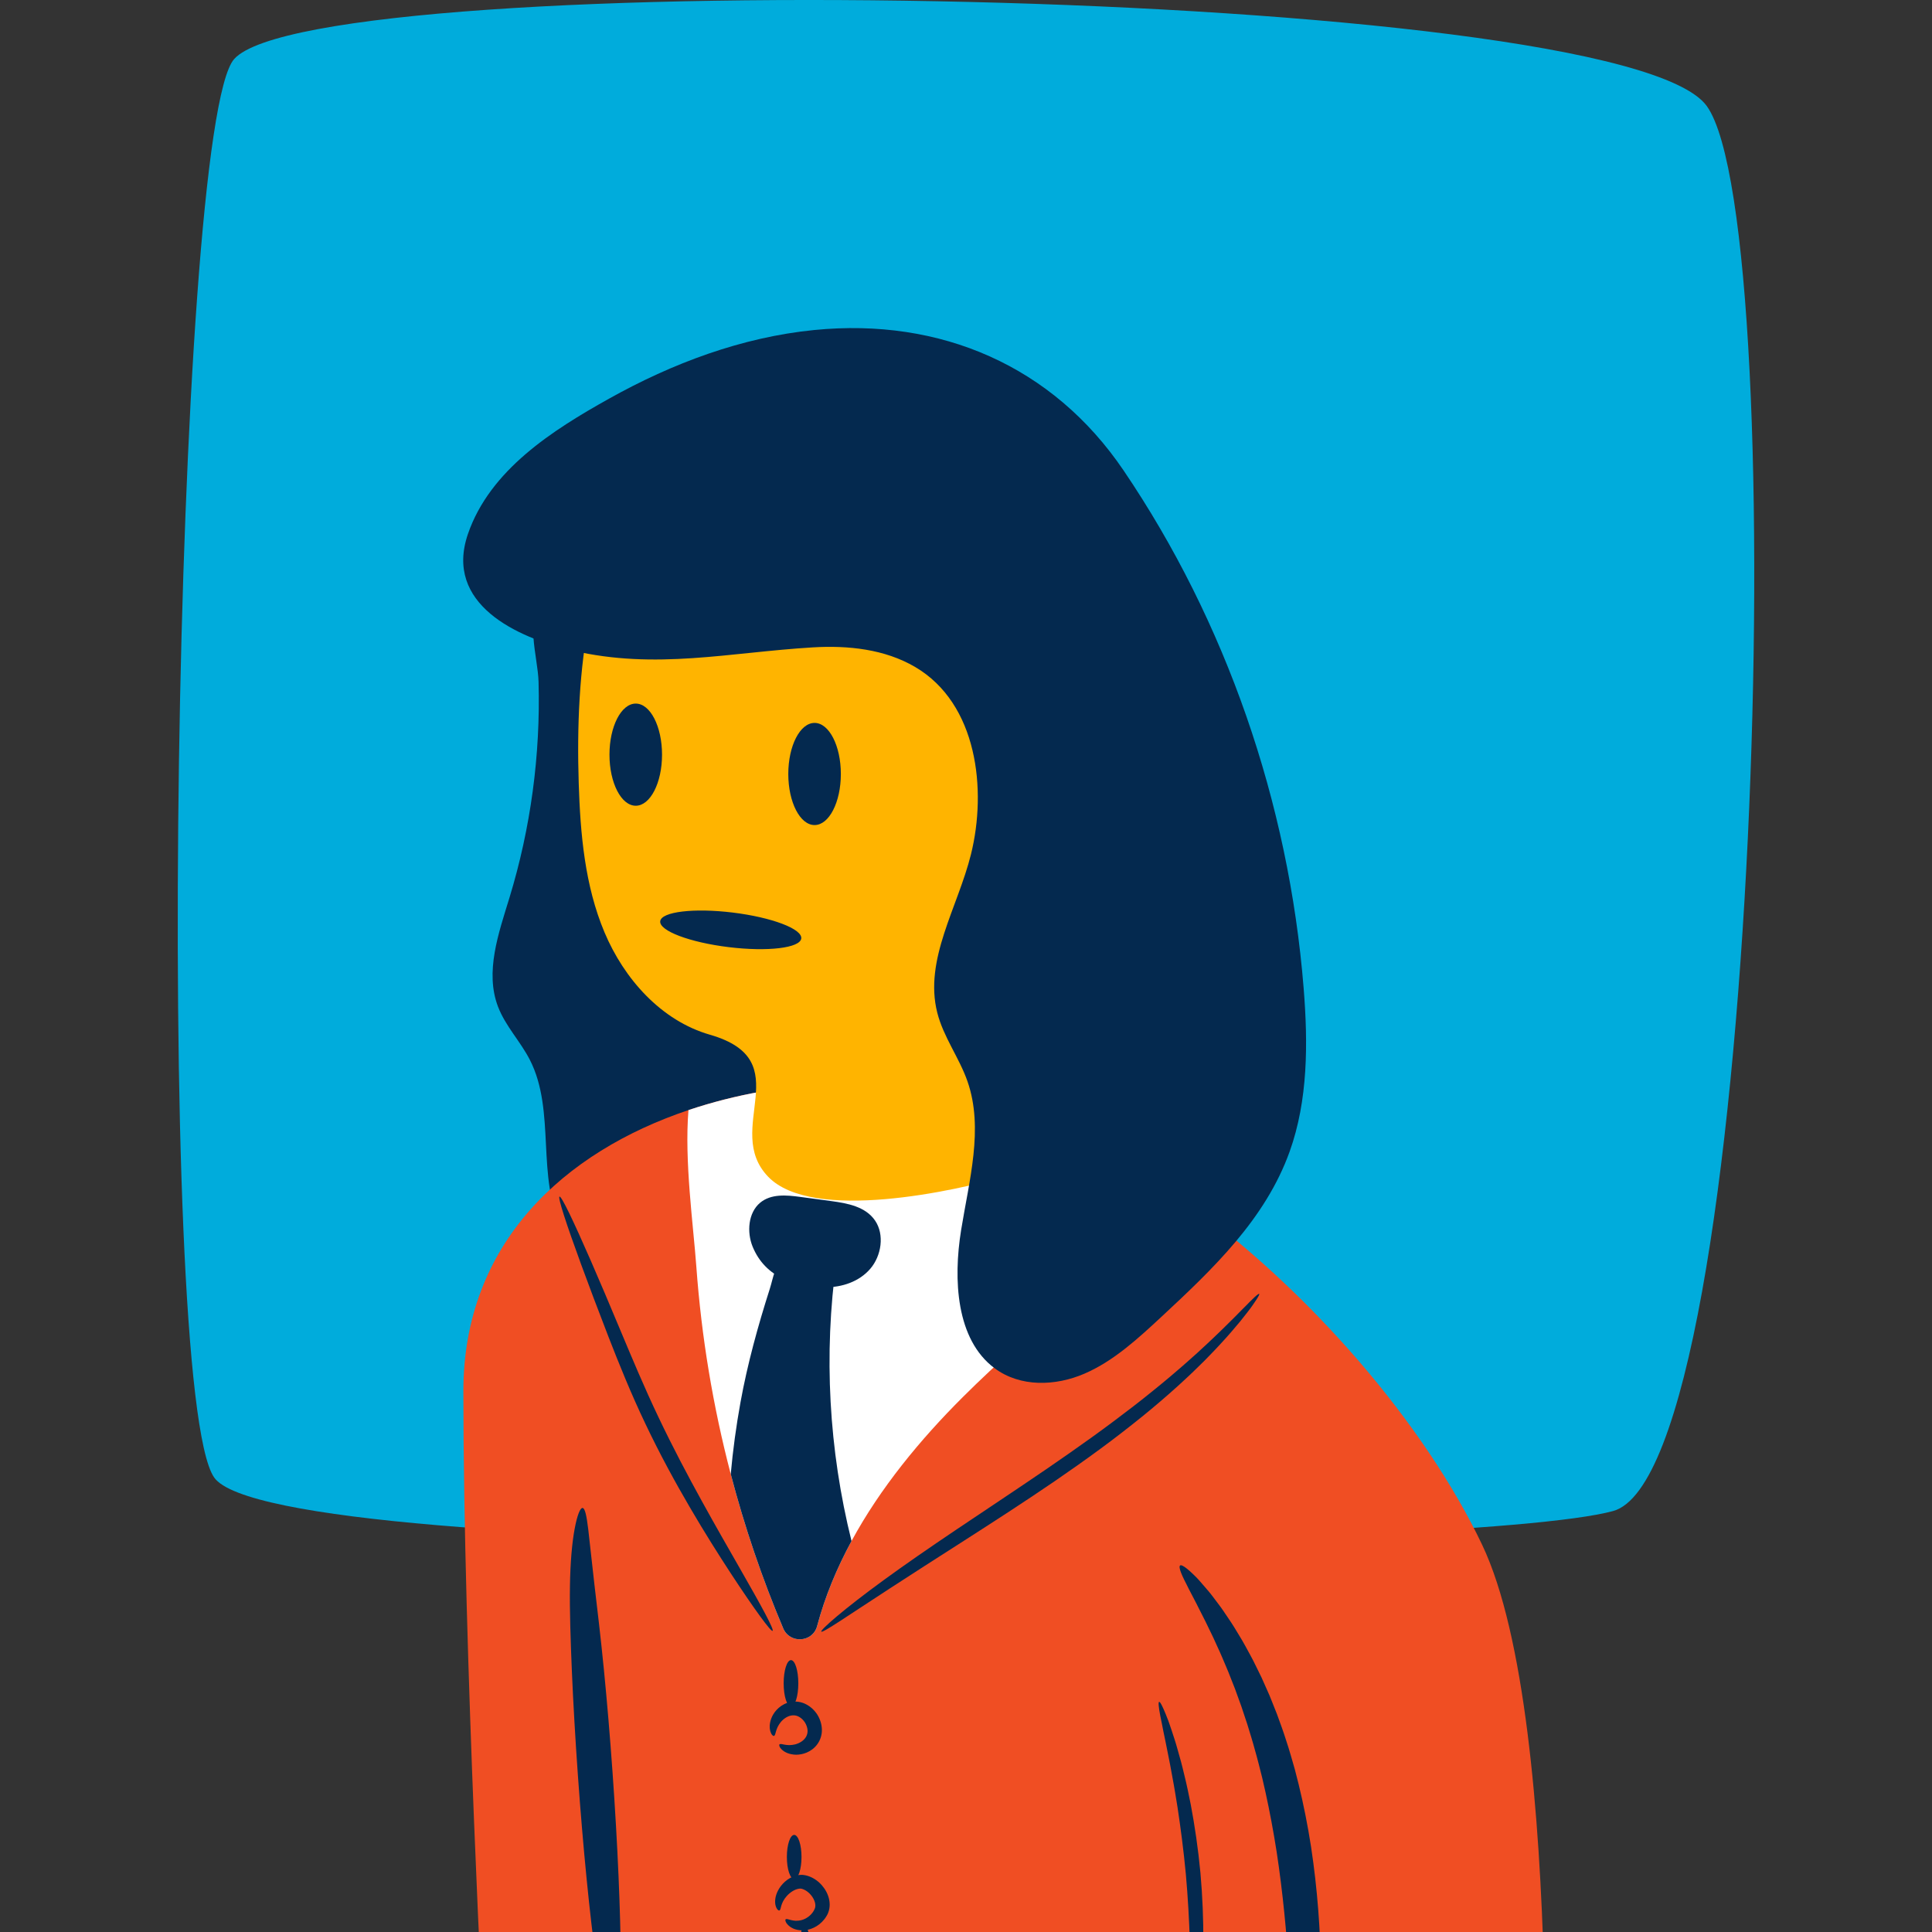 <svg width="250" height="250" viewBox="0 0 250 250" fill="none" xmlns="http://www.w3.org/2000/svg">
<rect x="0" y="0" width="250" height="250" fill="#333333" stroke="none"/>
<g clip-path="url(#clip0)">
<path d="M30.305 7.635C41.192 -4.513 209.599 -1.934 220.859 13.724C232.119 29.382 227.788 190.308 208.733 195.527C189.677 200.746 35.502 202.486 27.707 191.178C19.911 179.869 22.51 16.334 30.305 7.635Z" fill="#00ACDC"/>
<path d="M65.926 116.156C64.515 120.778 62.717 125.775 64.451 130.285C65.408 132.774 67.341 134.76 68.558 137.133C71.983 143.809 69.301 152.41 72.779 159.058C76.056 165.322 84.382 167.882 91.109 165.725C97.836 163.569 102.837 157.544 105.159 150.867C107.482 144.189 107.438 136.909 106.604 129.888C104.677 113.667 98.604 97.958 89.123 84.663C86.64 81.182 83.735 77.72 79.74 76.204C76.899 75.126 72.888 75.279 70.516 77.396C67.739 79.873 69.596 84.819 69.69 88.248C69.948 97.672 68.68 107.139 65.926 116.156Z" fill="#04294F"/>
<path d="M199.518 292.82H199.492C199.031 296.673 192.182 299.732 183.797 299.732C175.412 299.732 168.563 296.673 168.102 292.82H168.076V284.122L156.963 272.635C155.971 271.61 154.375 271.475 153.226 272.32L133.355 286.927C131.825 288.052 129.75 288.08 128.19 286.999L107.198 272.445C105.859 271.516 104.052 271.655 102.87 272.777L95.343 279.921C93.571 281.602 90.778 281.541 89.083 279.783C85.741 276.318 80.76 271.21 80.052 270.8C78.412 271.198 76.55 271.424 74.574 271.424C68.026 271.424 62.717 268.95 62.717 265.899C62.717 265.899 59.959 213.715 59.959 180.029C59.959 160.837 73.042 149.042 89.088 143.645C101.205 139.567 115.013 139.138 126.153 141.926C135.049 144.153 144.133 148.811 152.691 154.894C169.605 166.917 184.47 184.509 191.795 199.909C202.828 223.102 199.518 292.82 199.518 292.82Z" fill="#F04E23"/>
<path d="M152.691 154.895C143.898 164.075 133.615 171.78 124.596 180.773C119.056 186.298 113.907 192.546 110.186 199.41C108.282 202.921 106.752 206.595 105.736 210.412C105.166 212.549 102.204 212.74 101.344 210.703C98.605 204.227 96.339 197.552 94.557 190.749C92.257 181.967 90.765 172.973 90.107 163.919C89.714 158.504 88.543 150.234 89.088 143.646C101.204 139.568 115.013 139.139 126.153 141.927C135.049 144.154 144.132 148.812 152.691 154.895Z" fill="white"/>
<path d="M91.86 133.891C85.563 132.077 80.763 126.683 78.22 120.638C75.676 114.592 75.095 107.915 74.887 101.359C74.428 86.85 75.991 71.364 84.854 59.876C93.633 48.495 109.252 42.877 123.259 46.061C128.999 47.366 134.656 50.232 137.903 55.147C141.649 60.816 141.595 68.1 141.364 74.894C140.601 97.262 139.336 119.613 137.571 141.924C137.346 144.763 136.994 147.866 134.952 149.848C133.702 151.06 131.995 151.661 130.326 152.153C123.625 154.129 105.121 158.189 99.411 152.28C93.44 146.1 103.518 137.249 91.86 133.891Z" fill="#FFB400"/>
<path d="M79.462 263.904C78.222 263.992 76.124 248.673 74.776 229.687C74.439 224.941 74.181 220.415 74.002 216.294C73.913 214.233 73.844 212.276 73.795 210.438C73.747 208.599 73.726 206.875 73.75 205.296C73.795 202.135 74.032 199.562 74.364 197.806C74.693 196.047 75.08 195.105 75.384 195.13C75.699 195.155 75.904 196.135 76.115 197.862C76.322 199.591 76.571 202.069 76.929 205.138C77.109 206.678 77.306 208.365 77.518 210.176C77.727 211.997 77.936 213.948 78.139 216C78.544 220.104 78.928 224.622 79.265 229.368C80.613 248.353 80.701 263.816 79.462 263.904Z" fill="#04294F"/>
<path d="M99.974 211.031C99.864 211.101 99.292 210.423 98.354 209.137C97.417 207.851 96.112 205.956 94.554 203.577C93 201.196 91.184 198.334 89.285 195.079C87.383 191.827 85.391 188.183 83.518 184.243C81.636 180.304 80.09 176.454 78.725 172.952C77.367 169.449 76.177 166.286 75.199 163.619C73.245 158.285 72.158 154.937 72.401 154.84C72.644 154.742 74.17 157.913 76.442 163.119C77.579 165.721 78.899 168.837 80.344 172.298C81.794 175.754 83.375 179.549 85.228 183.428C87.076 187.313 88.999 190.941 90.803 194.216C92.604 197.492 94.293 200.413 95.697 202.876C97.105 205.338 98.235 207.339 98.98 208.746C99.725 210.152 100.085 210.962 99.974 211.031Z" fill="#04294F"/>
<path d="M162.94 167.429C162.991 167.47 162.879 167.703 162.619 168.111C162.489 168.315 162.322 168.562 162.12 168.851C162.018 168.994 161.908 169.149 161.79 169.314C161.67 169.478 161.536 169.647 161.397 169.828C161.116 170.189 160.801 170.588 160.453 171.022C160.1 171.452 159.704 171.909 159.281 172.403C158.863 172.901 158.385 173.405 157.89 173.951C157.397 174.5 156.849 175.053 156.28 175.641C156.137 175.788 155.993 175.936 155.846 176.086C155.697 176.233 155.546 176.381 155.393 176.531C155.087 176.831 154.774 177.136 154.454 177.449C154.137 177.763 153.798 178.067 153.46 178.386C153.119 178.7 152.777 179.027 152.418 179.347C151.699 179.986 150.963 180.656 150.179 181.315C149.788 181.646 149.397 181.988 148.989 182.322C148.582 182.657 148.17 182.995 147.752 183.338C146.071 184.695 144.28 186.088 142.387 187.478C140.495 188.869 138.511 190.273 136.459 191.677C132.352 194.481 128.376 197.038 124.761 199.357C121.145 201.672 117.891 203.752 115.175 205.523C109.737 209.053 106.441 211.349 106.272 211.131C106.119 210.935 109.143 208.251 114.415 204.418C117.046 202.497 120.236 200.293 123.803 197.895C127.368 195.495 131.308 192.898 135.39 190.111C137.429 188.715 139.405 187.333 141.294 185.976C143.184 184.618 144.977 183.272 146.668 181.968C147.088 181.639 147.504 181.315 147.913 180.994C148.324 180.675 148.718 180.347 149.113 180.032C149.906 179.404 150.652 178.767 151.384 178.163C151.749 177.859 152.098 177.55 152.446 177.253C152.792 176.953 153.139 176.666 153.465 176.37C153.794 176.077 154.116 175.79 154.431 175.509C154.589 175.369 154.745 175.23 154.899 175.093C155.051 174.952 155.2 174.814 155.348 174.676C155.939 174.127 156.512 173.613 157.031 173.104C157.553 172.598 158.06 172.133 158.51 171.675C158.966 171.223 159.391 170.803 159.782 170.416C160.166 170.022 160.519 169.663 160.84 169.342C161.001 169.182 161.153 169.031 161.295 168.889C161.435 168.745 161.567 168.611 161.689 168.486C161.935 168.238 162.147 168.03 162.324 167.867C162.679 167.54 162.889 167.388 162.94 167.429Z" fill="#04294F"/>
<path d="M100.152 224.626C100.09 224.646 100.016 224.612 99.931 224.518C99.889 224.47 99.839 224.408 99.798 224.33C99.76 224.25 99.722 224.155 99.684 224.044C99.65 223.933 99.633 223.806 99.611 223.663C99.6 223.523 99.597 223.366 99.609 223.199C99.638 222.866 99.734 222.491 99.915 222.104C100.102 221.721 100.381 221.33 100.775 220.987C101.166 220.647 101.686 220.352 102.314 220.235C102.936 220.114 103.659 220.202 104.267 220.515C104.88 220.821 105.398 221.301 105.769 221.886C106.133 222.476 106.343 223.151 106.352 223.837C106.367 224.523 106.128 225.212 105.748 225.721C105.368 226.235 104.875 226.573 104.398 226.777C103.917 226.98 103.444 227.059 103.018 227.06C102.59 227.052 102.21 226.972 101.898 226.851C101.743 226.786 101.604 226.715 101.483 226.641C101.365 226.557 101.259 226.486 101.175 226.405C101.092 226.321 101.024 226.243 100.97 226.174C100.919 226.101 100.886 226.028 100.863 225.97C100.817 225.851 100.82 225.77 100.866 225.723C100.912 225.676 100.997 225.665 101.109 225.678C101.166 225.684 101.226 225.701 101.297 225.714C101.37 225.725 101.449 225.739 101.532 225.759C101.617 225.776 101.715 225.781 101.812 225.799C101.913 225.807 102.022 225.813 102.135 225.817C102.365 225.815 102.62 225.788 102.889 225.724C103.157 225.653 103.436 225.538 103.689 225.372C103.943 225.207 104.164 224.988 104.305 224.737C104.444 224.486 104.521 224.206 104.496 223.883C104.473 223.564 104.359 223.213 104.165 222.895C103.964 222.581 103.696 222.328 103.418 222.168C103.138 222.003 102.854 221.947 102.565 221.965C102.277 221.982 101.984 222.086 101.724 222.241C101.465 222.396 101.238 222.596 101.056 222.807C100.881 223.021 100.742 223.239 100.639 223.446C100.591 223.549 100.55 223.65 100.511 223.745C100.483 223.84 100.445 223.93 100.422 224.014C100.402 224.097 100.379 224.175 100.356 224.246C100.335 224.316 100.324 224.376 100.303 224.43C100.264 224.536 100.215 224.607 100.152 224.626Z" fill="#04294F"/>
<path d="M100.86 247.211C100.749 247.259 100.508 247.088 100.368 246.605C100.231 246.131 100.279 245.366 100.695 244.598C100.898 244.213 101.19 243.829 101.582 243.48C101.976 243.136 102.48 242.817 103.134 242.67C103.216 242.651 103.299 242.636 103.385 242.626C103.465 242.613 103.568 242.607 103.67 242.604C103.772 242.597 103.868 242.614 103.969 242.621C104.063 242.633 104.143 242.648 104.231 242.664C104.573 242.736 104.897 242.862 105.197 243.025C105.797 243.352 106.303 243.826 106.698 244.408C107.086 244.993 107.35 245.68 107.36 246.428C107.367 246.798 107.298 247.18 107.159 247.526C107.092 247.7 107.002 247.863 106.92 247.989C106.837 248.122 106.755 248.254 106.653 248.371C106.268 248.856 105.794 249.21 105.312 249.439C104.829 249.669 104.336 249.779 103.884 249.79C103.429 249.797 103.024 249.705 102.695 249.574C102.614 249.537 102.538 249.496 102.466 249.458C102.394 249.419 102.325 249.385 102.266 249.337C102.205 249.292 102.148 249.248 102.096 249.206C102.043 249.165 101.995 249.124 101.956 249.076C101.874 248.986 101.807 248.904 101.753 248.831C101.707 248.75 101.674 248.678 101.652 248.616C101.609 248.493 101.614 248.41 101.662 248.365C101.709 248.32 101.797 248.314 101.912 248.336C101.97 248.347 102.034 248.365 102.104 248.389C102.18 248.405 102.262 248.426 102.348 248.451C102.39 248.467 102.437 248.475 102.486 248.483C102.534 248.492 102.583 248.501 102.635 248.511C102.684 248.526 102.74 248.526 102.795 248.531C102.849 248.536 102.905 248.542 102.963 248.548C103.199 248.55 103.455 248.529 103.728 248.458C103.999 248.382 104.283 248.252 104.548 248.065C104.814 247.878 105.059 247.632 105.245 247.338C105.297 247.268 105.333 247.186 105.374 247.106C105.42 247.021 105.445 246.961 105.462 246.896C105.499 246.769 105.517 246.633 105.504 246.478C105.486 246.172 105.351 245.804 105.124 245.464C104.895 245.126 104.593 244.831 104.28 244.641C104.123 244.545 103.966 244.474 103.817 244.428L103.71 244.4C103.686 244.399 103.66 244.382 103.639 244.386C103.617 244.385 103.597 244.38 103.556 244.383C103.52 244.383 103.484 244.385 103.447 244.39C103.15 244.418 102.824 244.549 102.541 244.726C102.257 244.904 102.007 245.121 101.809 245.344C101.405 245.793 101.205 246.243 101.106 246.579C101.006 246.917 100.987 247.162 100.86 247.211Z" fill="#04294F"/>
<path d="M102.354 220.824C102.877 220.824 103.301 219.48 103.301 217.822C103.301 216.164 102.877 214.819 102.354 214.819C101.83 214.819 101.406 216.164 101.406 217.822C101.406 219.48 101.83 220.824 102.354 220.824Z" fill="#04294F"/>
<path d="M102.767 243.142C103.291 243.142 103.715 241.865 103.715 240.289C103.715 238.713 103.291 237.436 102.767 237.436C102.244 237.436 101.82 238.713 101.82 240.289C101.82 241.865 102.244 243.142 102.767 243.142Z" fill="#04294F"/>
<path d="M105.189 264.715C104.667 264.739 104.067 261.251 103.748 256.922C103.435 252.592 103.523 249.054 104.043 249.002C104.564 248.949 105.324 252.434 105.637 256.784C105.959 261.133 105.712 264.691 105.189 264.715Z" fill="#04294F"/>
<path d="M168.475 279.208C168.163 279.19 167.933 278.056 167.763 276.026C167.595 273.996 167.479 271.069 167.356 267.468C167.324 266.569 167.29 265.627 167.256 264.645C167.218 263.665 167.178 262.646 167.137 261.591C167.083 260.537 167.049 259.446 166.983 258.326C166.953 257.766 166.924 257.198 166.894 256.622C166.858 256.047 166.822 255.464 166.786 254.874C166.487 250.155 166.013 244.993 165.2 239.64C164.782 236.966 164.295 234.373 163.749 231.889C163.608 231.269 163.467 230.654 163.328 230.046C163.176 229.441 163.024 228.842 162.874 228.25C162.732 227.654 162.559 227.076 162.401 226.5C162.238 225.925 162.091 225.351 161.912 224.797C161.742 224.239 161.574 223.688 161.408 223.144C161.229 222.605 161.052 222.073 160.877 221.548C160.79 221.286 160.704 221.025 160.618 220.767C160.525 220.511 160.432 220.258 160.34 220.006C160.158 219.501 159.978 219.005 159.801 218.517C159.61 218.034 159.423 217.56 159.239 217.094C159.056 216.627 158.882 216.166 158.685 215.726C158.303 214.841 157.958 213.978 157.577 213.18C157.393 212.777 157.214 212.383 157.04 211.999C156.956 211.805 156.863 211.619 156.772 211.435C156.682 211.251 156.593 211.069 156.505 210.889C156.154 210.171 155.836 209.483 155.502 208.86C155.341 208.545 155.186 208.24 155.037 207.946C154.887 207.653 154.753 207.363 154.605 207.098C154.317 206.563 154.059 206.068 153.834 205.616C153.719 205.392 153.621 205.173 153.516 204.976C153.412 204.777 153.317 204.59 153.231 204.414C153.059 204.063 152.923 203.757 152.824 203.5C152.627 202.987 152.582 202.669 152.705 202.574C152.828 202.479 153.114 202.612 153.55 202.955C153.768 203.127 154.023 203.352 154.313 203.626C154.459 203.764 154.613 203.914 154.776 204.076C154.94 204.238 155.098 204.422 155.271 204.614C155.615 204.999 155.99 205.433 156.395 205.915C156.602 206.153 156.794 206.418 157.003 206.687C157.208 206.96 157.422 207.243 157.643 207.536C158.093 208.119 158.525 208.773 158.99 209.466C159.105 209.639 159.223 209.815 159.342 209.994C159.461 210.172 159.582 210.353 159.693 210.542C159.922 210.919 160.156 211.306 160.396 211.702C160.887 212.489 161.337 213.348 161.824 214.237C162.071 214.679 162.296 215.143 162.529 215.615C162.761 216.088 162.997 216.569 163.237 217.059C163.459 217.557 163.685 218.064 163.915 218.578C164.029 218.836 164.144 219.096 164.26 219.358C164.367 219.623 164.475 219.891 164.584 220.16C164.799 220.7 165.023 221.246 165.238 221.803C165.441 222.365 165.647 222.935 165.856 223.511C166.071 224.086 166.252 224.679 166.448 225.276C166.639 225.874 166.843 226.476 167.014 227.094C167.191 227.71 167.37 228.333 167.551 228.962C167.713 229.595 167.876 230.235 168.041 230.88C168.673 233.468 169.214 236.171 169.647 238.953C170.493 244.522 170.853 249.865 170.929 254.708C170.935 255.314 170.942 255.911 170.948 256.501C170.945 257.091 170.942 257.672 170.939 258.245C170.936 259.391 170.896 260.502 170.869 261.576C170.827 262.649 170.785 263.685 170.728 264.68C170.666 265.674 170.613 266.628 170.537 267.536C170.252 271.172 169.882 274.098 169.513 276.111C169.145 278.124 168.784 279.225 168.475 279.208Z" fill="#04294F"/>
<path d="M97.389 161.314C96.62 159.427 96.818 156.928 98.352 155.642C99.763 154.459 101.753 154.638 103.525 154.876C104.87 155.058 106.215 155.239 107.56 155.42C109.66 155.703 111.996 156.128 113.234 157.94C114.478 159.762 114.057 162.497 112.616 164.177C111.175 165.857 108.947 166.582 106.818 166.572C102.947 166.554 99.029 165.337 97.389 161.314Z" fill="#04294F"/>
<path d="M110.186 199.41C108.282 202.92 106.752 206.594 105.736 210.411C105.167 212.548 102.204 212.739 101.344 210.703C98.605 204.226 96.339 197.552 94.558 190.748C94.839 187.634 95.26 184.533 95.819 181.456C96.728 176.453 98.074 171.593 99.617 166.754C100.086 165.285 100.224 163.618 101.595 162.784C103.292 161.749 106.569 162.5 108.239 163.211C106.558 175.253 107.252 187.613 110.186 199.41Z" fill="#04294F"/>
<path d="M103.682 121.439C103.833 120.204 99.87 118.703 94.83 118.086C89.79 117.47 85.582 117.971 85.432 119.206C85.281 120.441 89.244 121.942 94.284 122.558C99.324 123.175 103.532 122.674 103.682 121.439Z" fill="#04294F"/>
<path d="M105.405 106.763C107.283 106.763 108.806 103.804 108.806 100.153C108.806 96.503 107.283 93.544 105.405 93.544C103.527 93.544 102.004 96.503 102.004 100.153C102.004 103.804 103.527 106.763 105.405 106.763Z" fill="#04294F"/>
<path d="M82.266 104.262C84.144 104.262 85.667 101.303 85.667 97.653C85.667 94.002 84.144 91.043 82.266 91.043C80.388 91.043 78.865 94.002 78.865 97.653C78.865 101.303 80.388 104.262 82.266 104.262Z" fill="#04294F"/>
<path d="M149.99 220.218C150.115 220.179 150.414 220.751 150.849 221.822C150.957 222.09 151.075 222.389 151.2 222.718C151.321 223.047 151.441 223.409 151.572 223.798C151.828 224.576 152.13 225.461 152.4 226.457C152.539 226.954 152.685 227.475 152.837 228.018C152.985 228.562 153.115 229.133 153.26 229.723C153.331 230.018 153.403 230.319 153.476 230.624C153.552 230.929 153.618 231.241 153.683 231.558C153.813 232.192 153.947 232.844 154.084 233.513C154.591 236.199 155.036 239.174 155.333 242.317C155.615 245.46 155.72 248.468 155.712 251.2C155.699 251.883 155.686 252.549 155.673 253.197C155.668 253.52 155.659 253.839 155.641 254.152C155.624 254.466 155.608 254.774 155.593 255.078C155.558 255.684 155.534 256.27 155.487 256.832C155.437 257.393 155.389 257.932 155.343 258.446C155.259 259.475 155.124 260.4 155.014 261.212C154.956 261.618 154.904 261.996 154.845 262.342C154.782 262.688 154.721 263.003 154.663 263.287C154.431 264.42 154.242 265.036 154.112 265.021C153.982 265.005 153.924 264.36 153.929 263.212C153.931 262.925 153.936 262.607 153.945 262.259C153.949 261.911 153.953 261.533 153.958 261.126C153.966 260.314 154.007 259.392 154.005 258.372C154.012 257.862 154.019 257.328 154.026 256.772C154.034 256.216 154.021 255.638 154.022 255.039C154.021 254.74 154.021 254.435 154.02 254.126C154.023 253.817 154.016 253.503 154.007 253.184C153.994 252.547 153.98 251.892 153.966 251.219C153.878 248.531 153.723 245.58 153.446 242.491C153.154 239.403 152.769 236.473 152.364 233.814C152.256 233.15 152.15 232.503 152.047 231.874C151.998 231.559 151.947 231.249 151.888 230.946C151.832 230.641 151.777 230.342 151.723 230.048C151.613 229.46 151.52 228.888 151.411 228.343C151.302 227.797 151.198 227.274 151.099 226.774C150.914 225.77 150.706 224.872 150.549 224.075C150.471 223.676 150.398 223.305 150.331 222.963C150.258 222.623 150.195 222.311 150.141 222.029C149.926 220.902 149.865 220.257 149.99 220.218Z" fill="#04294F"/>
<path d="M168.693 127.893C166.768 103.832 158.613 80.382 145.385 60.867C136.221 47.348 121.692 41.088 105.376 42.703C95.986 43.632 87.004 47.008 78.806 51.59C71.539 55.652 63.407 60.786 60.551 69.097C57.44 78.153 66.862 82.503 74.084 84.185C84.881 86.7 94.348 84.418 105.189 83.77C109.738 83.498 114.489 83.998 118.419 86.307C126.498 91.053 127.709 102.203 125.646 110.537C123.941 117.426 119.539 124.163 121.282 131.041C122.087 134.214 124.126 136.861 125.197 139.941C127.314 146.036 125.399 152.765 124.367 159.176C123.334 165.587 123.715 173.325 128.684 177.037C132.018 179.527 136.583 179.373 140.348 177.743C144.113 176.113 147.259 173.209 150.33 170.356C156.916 164.236 163.745 157.753 166.877 149.02C169.265 142.363 169.261 135.002 168.693 127.893Z" fill="#04294F"/>
</g>
<defs>
<clipPath id="clip0">
<rect width="250" height="250" fill="white"/>
</clipPath>
</defs>
</svg>
